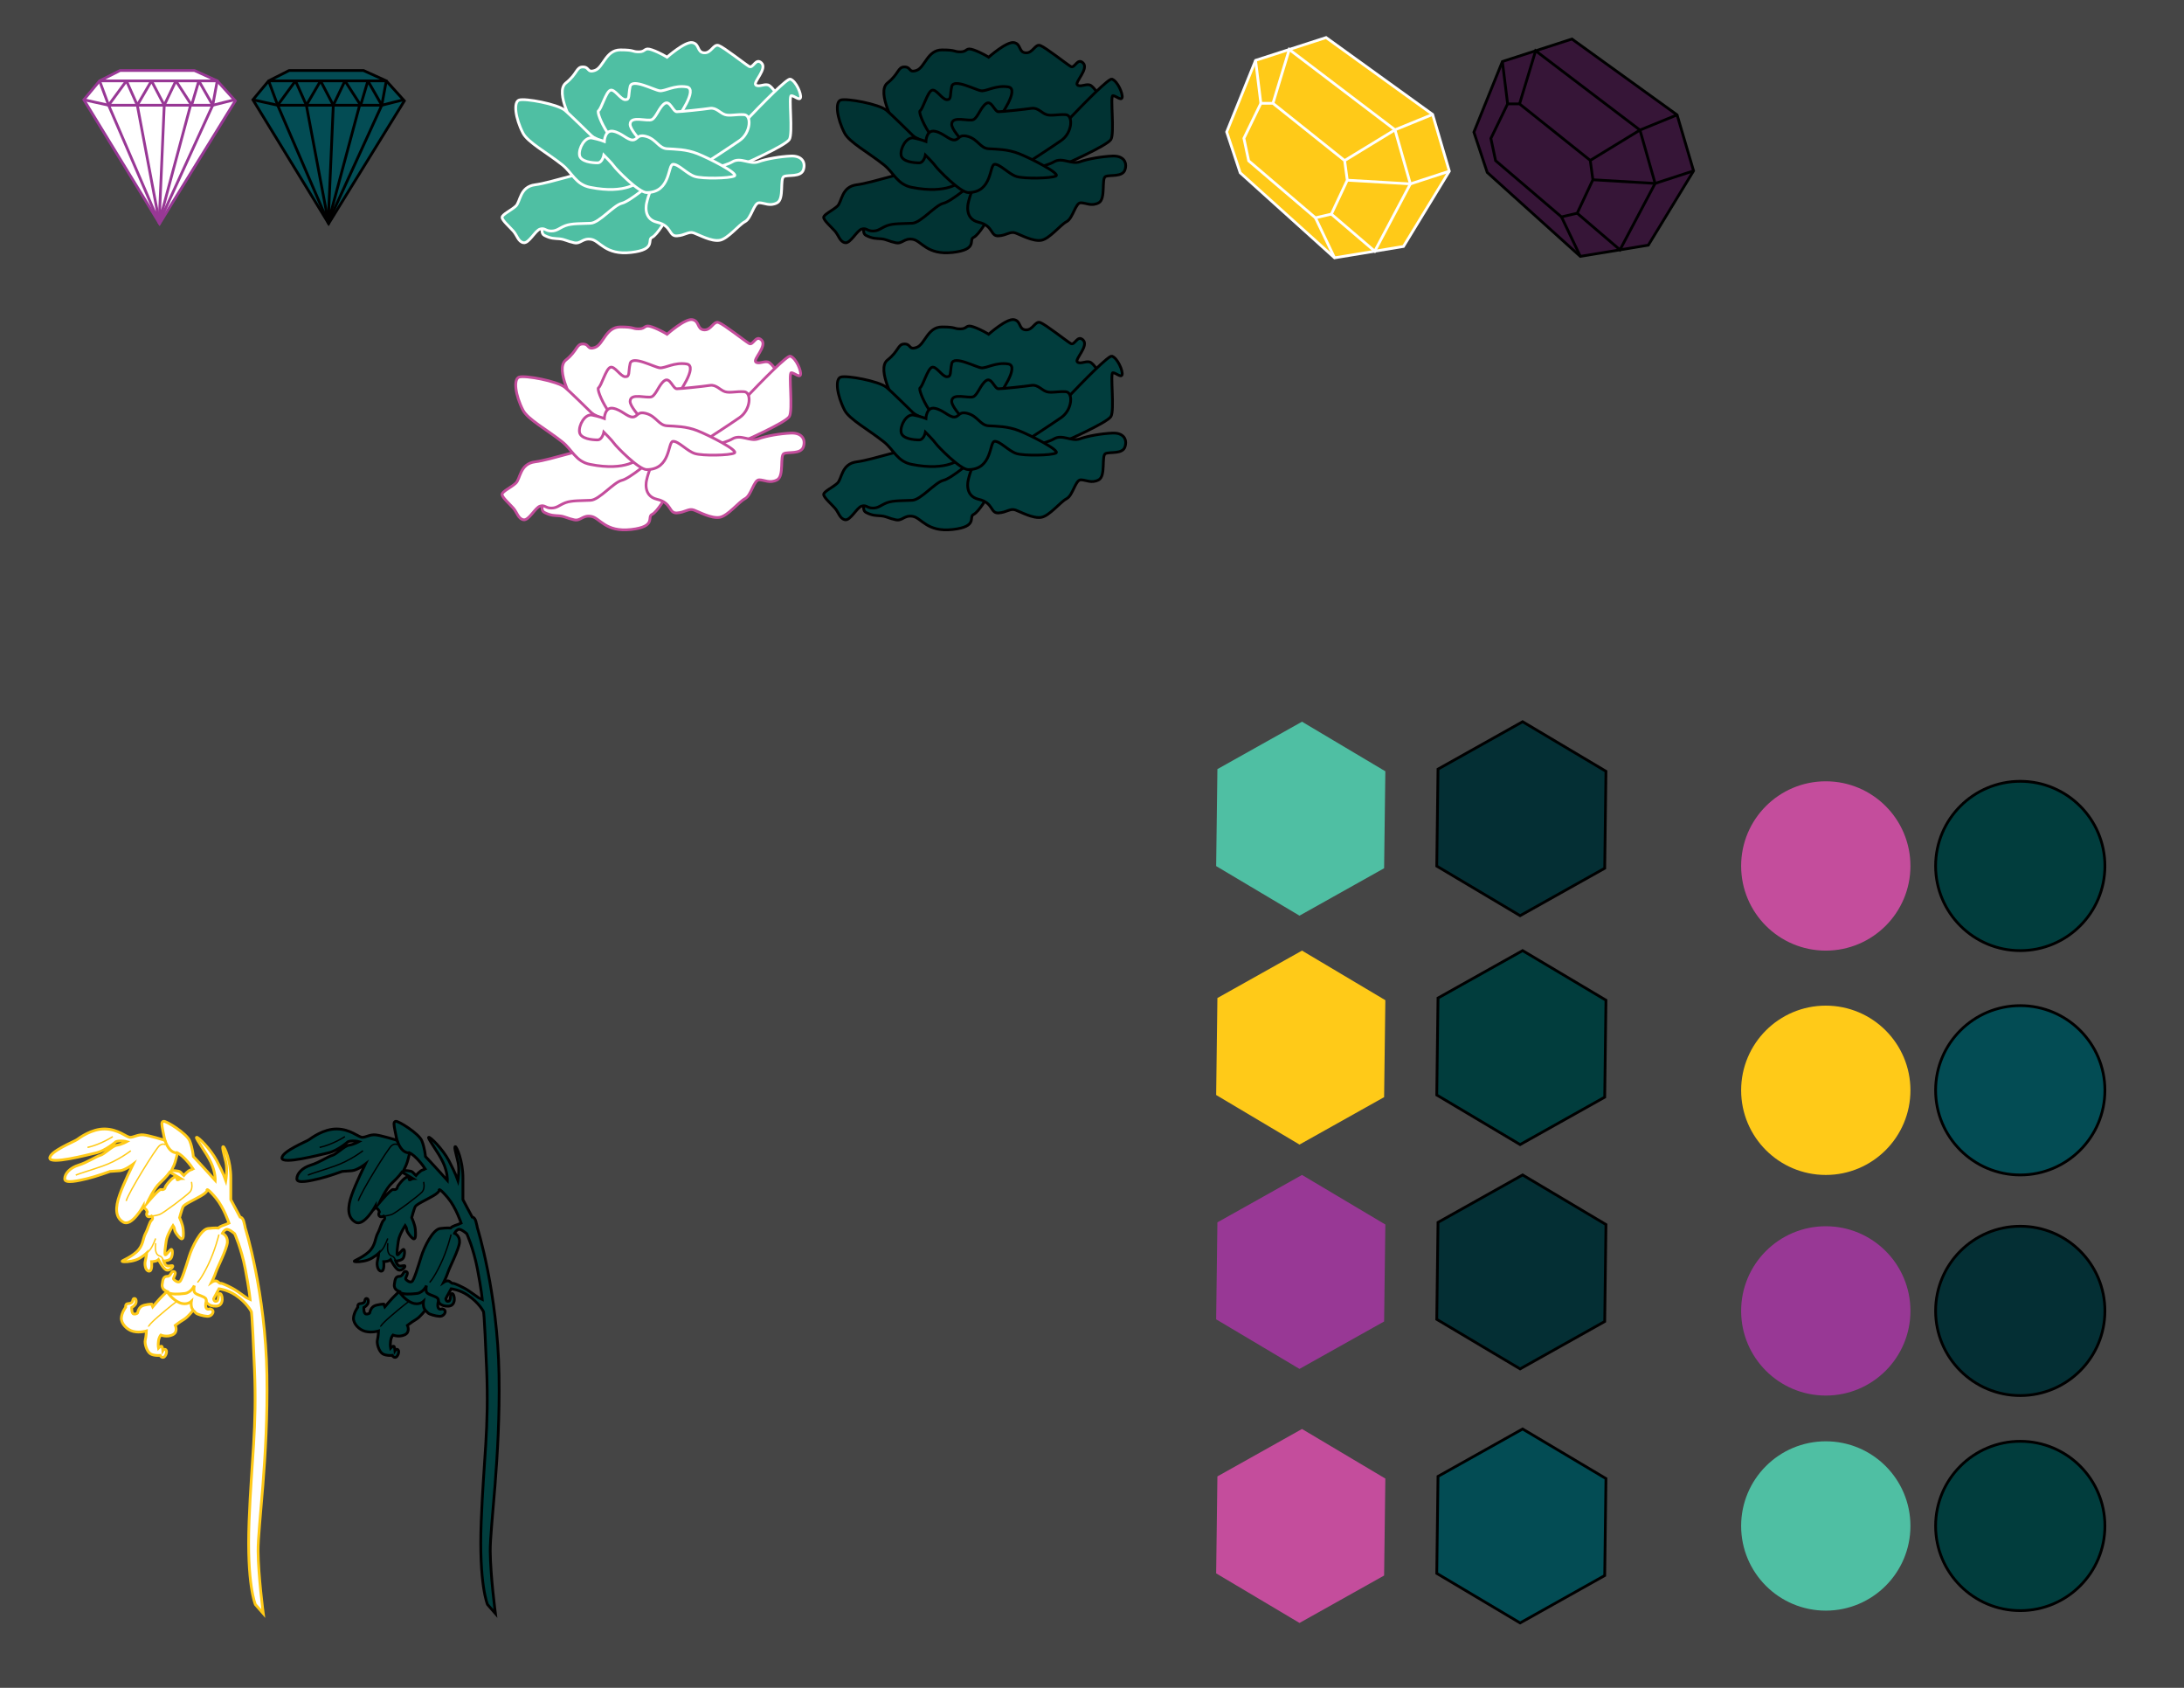 <?xml version="1.0" encoding="utf-8"?>
<!-- Generator: Adobe Illustrator 16.0.0, SVG Export Plug-In . SVG Version: 6.00 Build 0)  -->
<!DOCTYPE svg PUBLIC "-//W3C//DTD SVG 1.1//EN" "http://www.w3.org/Graphics/SVG/1.1/DTD/svg11.dtd">
<svg version="1.1" xmlns="http://www.w3.org/2000/svg" xmlns:xlink="http://www.w3.org/1999/xlink" x="0px" y="0px" width="792px"
	 height="612px" viewBox="0 0 792 612" enable-background="new 0 0 792 612" xml:space="preserve">
<symbol  id="Bluebell" viewBox="-39.884 -90.281 79.768 180.561">
	<path fill="#FFFFFF" stroke="#FFCA18" stroke-miterlimit="10" d="M39.34-2.21c-0.49,29.951-7.855,53.355-7.855,53.355
		s-0.164,1.063-0.573,2.455c-0.409,1.391-1.309,1.473-1.309,1.473s-0.818,1.555-1.801,3.355c-0.981,1.8-1.555,2.946-1.555,2.946
		s0,1.8,0,7.938c0,6.137-2.291,11.375-2.782,11.293s0.327-2.782,0.981-5.564c0.655-2.783,0-6.71,0-6.71s-0.981,2.782-3.273,7.119
		c-2.291,4.337-6.955,8.92-7.364,8.511s3.519-5.401,5.237-9.083c1.718-3.682,1.555-6.546,1.555-6.546s-1.719,1.882-2.946,3.273
		c-1.228,1.392-4.991,5.401-4.991,5.401s-0.246,3.028-1.31,5.686c-1.064,2.658-8.593,7.326-9.493,7.081
		c-0.899-0.246-0.654-1.228-0.245-3.437s0.736-3.437,0.736-3.437s-5.892,1.8-7.855,1.964c-1.965,0.164-3.438-0.9-4.747-0.9
		s-4.255,2.946-9.165,3.028c-4.91,0.082-9.247-3.273-10.229-3.928c-0.981-0.655-9.819-4.255-9.738-6.628
		c0.082-2.374,13.257,1.063,16.776,1.882c3.519,0.818,7.119,4.01,7.119,4.01s0.409,0.328,1.801,0.328
		c1.391,0,2.209-0.246,2.209-0.246s-1.882-1.064-3.601-1.309c-1.719-0.246-4.501-3.273-6.056-3.683s-4.582-2.537-7.774-3.519
		c-3.191-0.982-5.073-3.109-5.073-4.992s5.073-0.655,8.184,0.082c3.109,0.737,8.265,2.619,8.265,2.619s1.555,0.082,3.52,0.246
		c1.964,0.164,4.828,2.374,4.828,2.374s-3.355-6.792-4.91-11.211s-1.637-8.102,1.391-9.82c3.028-1.719,7.202,5.81,7.202,5.81
		s0-0.491,0.572-0.818c0.573-0.327,0.9-1.228,0.9-1.228s-0.573-0.982,0-1.555c0.572-0.573,1.555,0,1.555,0s0.818-0.737,0-1.473
		s-1.228-3.028-2.21-4.828c-0.981-1.8-0.736-4.501-3.354-6.792c-2.619-2.292-5.564-3.11-5.074-3.355
		c0.491-0.246,2.946-0.164,4.992,0.573c2.046,0.737,3.846,2.455,3.846,2.455s-0.163-1.555-0.49-2.864
		c-0.328-1.309,0.081-3.682,1.391-3.682s0.9,3.437,0.9,3.437s0.573,0,1.31,0.164c0.736,0.164,1.18,0.573,1.18,0.573
		s1.766-3.437,2.912-3.764c1.146-0.328,2.291,0.9,2.291,1.391c0,0.491-1.063-0.082-1.964,0.082s-1.392,1.8-1.392,1.8
		s1.228-0.082,2.373,0.655c0.871,0.56,1.064,3.191,0.573,3.519c-0.491,0.327-1.882-2.046-2.291-1.964
		c-0.409,0.082,0,2.946,0.327,5.156s2.455,5.483,2.455,5.483s0.572-0.818,0.572-1.555c0-0.736,1.964-3.355,2.619-3.273
		c0.654,0.082,0.654,1.555,0.491,3.437c-0.164,1.882-1.31,4.255-1.31,4.255s0.818,3.028,1.228,3.928
		c0.409,0.9,3.765,2.373,6.465,3.928c2.7,1.555,2.291,2.291,2.291,2.291s0.327,0.409,3.191-3.028s4.747-9.083,4.747-9.083
		l-1.146-0.491c0,0,0,0-1.146-0.409s-1.555-0.9-1.555-0.9s-1.146,0.164-3.765-0.164c-2.618-0.327-5.728-6.547-6.874-10.229
		c-1.146-3.683-2.618-8.511-3.354-9.002c-0.737-0.491-1.801,0.328-2.21,0.818c-0.409,0.491,1.31,2.292,0.164,2.782
		c-1.146,0.491-1.064-1.718-2.455-1.718c-1.392,0-1.637-0.982-1.883-2.946c-0.245-1.964,1.719-2.537,1.719-2.537
		s-0.572-0.655-1.555-1.555c-0.982-0.9-3.601-4.01-3.601-4.01l-0.409,0.982c0,0-2.537-0.082-3.683-0.818
		c-1.146-0.737-1.391-2.374-1.391-2.374s-0.328-0.491-1.31-0.409c-0.982,0.082-0.818,2.374-0.818,2.374s0.818,0.409,1.31,1.146
		c0.49,0.736,0.409,2.128-0.328,2.128c-0.736,0-0.49-1.064-0.899-1.392c-0.409-0.327-0.655-0.409-1.556-0.491
		c-0.899-0.082-0.736-1.31-0.736-1.31s-1.473-1.964-1.555-3.928c-0.082-1.964,1.964-4.255,4.337-4.828
		c2.373-0.573,4.747,0.164,4.747,0.164s-0.082-1.964-0.409-3.273C-5.096,9.165-4.195,6.3-2.886,5.482s3.519-0.573,3.519-0.573
		s0.246-0.737,1.064-0.737s1.637,2.046,1.063,2.701S1.615,6.627,1.615,6.627S1.533,7.609,1.288,8.101
		C1.042,8.591,0.013,7.528,0.013,7.528s-0.198,0.982,0,2.537s0.866,2.209,0.866,2.209s2.127-0.9,4.255,0.082
		s0.982,3.437,0.982,3.437s1.473,1.146,3.109,2.127s3.355,3.355,3.355,3.355s0.572-0.491,0.981-0.982
		c0.409-0.491,2.701-1.146,4.174-1.228c1.473-0.082,2.291,1.31,2.046,1.964s-1.063,0.736-1.063,0.736s-1.146-0.491-1.474,0.491
		s0.082,2.209,0.082,2.209s0.654-1.882,3.683-1.719c3.027,0.164,2.209,4.583,1.31,4.583c-0.9,0-0.246-2.455-1.228-2.783
		c-0.982-0.327-1.064,0.9-1.064,0.9s0.655,1.309,1.228,2.292c0.573,0.982,0.736,1.309,0.736,1.309s2.984-0.298,5.975-2.292
		c4.173-2.782,5.728-5.974,5.728-5.974s0.246,0.982,1.146-20.786c0.899-21.768-1.065-32.484-1.965-55.316
		c-0.9-22.832,2.292-30.119,2.292-30.119l2.864-3.273c0,0-1.801,13.666-1.883,22.586C36.067-57.203,39.831-32.162,39.34-2.21z
		 M7.098,68.575c-0.736-0.245,0.082,0.9-0.981,0.982c-1.064,0.082-3.683-3.273-3.683-3.765c0-0.491-0.736-0.982-1.473-0.736
		c-0.737,0.246-4.992-4.828-4.992-4.828s2.373,5.237,4.582,7.201c2.21,1.964,3.602,3.928,3.602,3.928l3.846-2.292
		C7.998,69.066,7.834,68.821,7.098,68.575z M11.763,72.176c-1.064-0.246-2.537-2.046-2.537-2.046s-0.736,0.655-1.228,1.228
		s-3.273,0.573-3.273,0.573s0.409,0.9,0.9,1.882c0.491,0.982,1.31,4.5,1.31,4.5s1.146-0.491,2.782-2.209
		c1.637-1.718,2.7-3.355,2.7-3.355S12.826,72.421,11.763,72.176z M28.702,28.068c-2.292,1.637-5.542,2.903-5.811,2.946
		s-0.409-0.245-1.31,0.573c-0.899,0.818-2.291-0.164-2.291-0.164s1.064,2.128,1.555,3.683c0.491,1.555,4.01,8.347,4.174,10.802
		s-1.801,3.273-1.801,3.273s0.491,1.064,1.392,1.392c0.9,0.327,3.027-1.555,3.027-1.555s2.374-5.074,3.847-12.684
		s1.801-11.457,1.801-11.457S30.993,26.431,28.702,28.068z"/>
	<path fill="none" stroke="#FFCA18" stroke-miterlimit="10" d="M12.581,21.276c0,0-0.546,0.654-0.655,1.636
		c-0.108,0.982,0,1.555,0,1.555s-1.639-1.56-4.257-0.469c-2.619,1.091-4.386,3.792-4.386,3.792c1.256-0.839,3.842-0.732,6.242-0.445
		c2.401,0.286,3.492,2.878,3.492,2.878s-0.328-1.419,0-2.292c0.327-0.873,2.073-1.2,3.382-1.855c1.31-0.655,0.928-1.609,0.928-1.609
		"/>
	<path fill="none" stroke="#FFCA18" stroke-width="0.5" stroke-miterlimit="10" d="M21.948,48.731c0,0-1.349-5.694-3.896-10.939
		c-2.547-5.245-3.896-6.444-3.896-6.444"/>
	<path fill="none" stroke="#FFCA18" stroke-width="0.5" stroke-miterlimit="10" d="M-3.578,15.311c0,0-0.213,0.453,3.591,3.75
		s6.664,5.454,6.664,5.454"/>
	<path fill="none" stroke="#FFCA18" stroke-width="0.5" stroke-miterlimit="10" d="M-1.004,47.298c0,0-1.036-2.728-1.8-3.764
		c-0.764-1.037-1.474-1.555-1.474-1.555"/>
	<path fill="none" stroke="#FFCA18" stroke-width="0.5" stroke-miterlimit="10" d="M1.86,39.115c0,0-0.354,1.527-1.336,1.8
		c-0.982,0.273-1.364,1.091-1.528,1.964c-0.163,0.873,0,2.728,0,2.728"/>
	<path fill="none" stroke="#FFCA18" stroke-width="0.5" stroke-miterlimit="10" d="M2.488,81.232c0,0-0.755,0.764-2.096-0.272
		c-1.342-1.037-11.271-17.076-12.089-20.076"/>
	<path fill="none" stroke="#FFCA18" stroke-width="0.5" stroke-miterlimit="10" d="M11.98,67.812c0,0,0.655-2.346-0.545-3.655
		c-1.201-1.309-9.702-7.747-11.043-8.183C-0.949,55.537-2.477,55.4-2.477,55.4"/>
	<path fill="none" stroke="#FFCA18" stroke-width="0.5" stroke-miterlimit="10" d="M-10.005,79.104c0,0-4.583-3.601-10.257-5.565
		c-5.674-1.964-7.855-2.509-9.711-3.273"/>
	<path fill="none" stroke="#FFCA18" stroke-width="0.5" stroke-miterlimit="10" d="M-16.552,84.232c0,0-4.256-2.837-9.165-3.928"/>
	<path fill="none" stroke="#FFCA18" stroke-miterlimit="10" d="M2.352,82.896c0,0,0.831-2.635,2.291-3.792
		c1.257-0.996,2.292-0.718,2.292-0.718"/>
</symbol>
<symbol  id="Bluebell_2" viewBox="-39.884 -90.281 79.768 180.561">
	<path fill="#013D3D" stroke="#000000" stroke-miterlimit="10" d="M39.34-2.21c-0.49,29.951-7.855,53.355-7.855,53.355
		s-0.164,1.063-0.573,2.455c-0.409,1.391-1.309,1.473-1.309,1.473s-0.818,1.555-1.801,3.355c-0.981,1.8-1.555,2.946-1.555,2.946
		s0,1.8,0,7.938c0,6.137-2.291,11.375-2.782,11.293s0.327-2.782,0.981-5.564c0.655-2.783,0-6.71,0-6.71s-0.981,2.782-3.273,7.119
		c-2.291,4.337-6.955,8.92-7.364,8.511s3.519-5.401,5.237-9.083c1.718-3.682,1.555-6.546,1.555-6.546s-1.719,1.882-2.946,3.273
		c-1.228,1.392-4.991,5.401-4.991,5.401s-0.246,3.028-1.31,5.686c-1.064,2.658-8.593,7.326-9.493,7.081
		c-0.899-0.246-0.654-1.228-0.245-3.437s0.736-3.437,0.736-3.437s-5.892,1.8-7.855,1.964c-1.965,0.164-3.438-0.9-4.747-0.9
		s-4.255,2.946-9.165,3.028c-4.91,0.082-9.247-3.273-10.229-3.928c-0.981-0.655-9.819-4.255-9.738-6.628
		c0.082-2.374,13.257,1.063,16.776,1.882c3.519,0.818,7.119,4.01,7.119,4.01s0.409,0.328,1.801,0.328
		c1.391,0,2.209-0.246,2.209-0.246s-1.882-1.064-3.601-1.309c-1.719-0.246-4.501-3.273-6.056-3.683s-4.582-2.537-7.774-3.519
		c-3.191-0.982-5.073-3.109-5.073-4.992s5.073-0.655,8.184,0.082c3.109,0.737,8.265,2.619,8.265,2.619s1.555,0.082,3.52,0.246
		c1.964,0.164,4.828,2.374,4.828,2.374s-3.355-6.792-4.91-11.211s-1.637-8.102,1.391-9.82c3.028-1.719,7.202,5.81,7.202,5.81
		s0-0.491,0.572-0.818c0.573-0.327,0.9-1.228,0.9-1.228s-0.573-0.982,0-1.555c0.572-0.573,1.555,0,1.555,0s0.818-0.737,0-1.473
		s-1.228-3.028-2.21-4.828c-0.981-1.8-0.736-4.501-3.354-6.792c-2.619-2.292-5.564-3.11-5.074-3.355
		c0.491-0.246,2.946-0.164,4.992,0.573c2.046,0.737,3.846,2.455,3.846,2.455s-0.163-1.555-0.49-2.864
		c-0.328-1.309,0.081-3.682,1.391-3.682s0.9,3.437,0.9,3.437s0.573,0,1.31,0.164c0.736,0.164,1.18,0.573,1.18,0.573
		s1.766-3.437,2.912-3.764c1.146-0.328,2.291,0.9,2.291,1.391c0,0.491-1.063-0.082-1.964,0.082s-1.392,1.8-1.392,1.8
		s1.228-0.082,2.373,0.655c0.871,0.56,1.064,3.191,0.573,3.519c-0.491,0.327-1.882-2.046-2.291-1.964
		c-0.409,0.082,0,2.946,0.327,5.156s2.455,5.483,2.455,5.483s0.572-0.818,0.572-1.555c0-0.736,1.964-3.355,2.619-3.273
		c0.654,0.082,0.654,1.555,0.491,3.437c-0.164,1.882-1.31,4.255-1.31,4.255s0.818,3.028,1.228,3.928
		c0.409,0.9,3.765,2.373,6.465,3.928c2.7,1.555,2.291,2.291,2.291,2.291s0.327,0.409,3.191-3.028s4.747-9.083,4.747-9.083
		l-1.146-0.491c0,0,0,0-1.146-0.409s-1.555-0.9-1.555-0.9s-1.146,0.164-3.765-0.164c-2.618-0.327-5.728-6.547-6.874-10.229
		c-1.146-3.683-2.618-8.511-3.354-9.002c-0.737-0.491-1.801,0.328-2.21,0.818c-0.409,0.491,1.31,2.292,0.164,2.782
		c-1.146,0.491-1.064-1.718-2.455-1.718c-1.392,0-1.637-0.982-1.883-2.946c-0.245-1.964,1.719-2.537,1.719-2.537
		s-0.572-0.655-1.555-1.555c-0.982-0.9-3.601-4.01-3.601-4.01l-0.409,0.982c0,0-2.537-0.082-3.683-0.818
		c-1.146-0.737-1.391-2.374-1.391-2.374s-0.328-0.491-1.31-0.409c-0.982,0.082-0.818,2.374-0.818,2.374s0.818,0.409,1.31,1.146
		c0.49,0.736,0.409,2.128-0.328,2.128c-0.736,0-0.49-1.064-0.899-1.392c-0.409-0.327-0.655-0.409-1.556-0.491
		c-0.899-0.082-0.736-1.31-0.736-1.31s-1.473-1.964-1.555-3.928c-0.082-1.964,1.964-4.255,4.337-4.828
		c2.373-0.573,4.747,0.164,4.747,0.164s-0.082-1.964-0.409-3.273C-5.096,9.165-4.195,6.3-2.886,5.482s3.519-0.573,3.519-0.573
		s0.246-0.737,1.064-0.737s1.637,2.046,1.063,2.701S1.615,6.627,1.615,6.627S1.533,7.609,1.288,8.101
		C1.042,8.591,0.013,7.528,0.013,7.528s-0.198,0.982,0,2.537s0.866,2.209,0.866,2.209s2.127-0.9,4.255,0.082
		s0.982,3.437,0.982,3.437s1.473,1.146,3.109,2.127s3.355,3.355,3.355,3.355s0.572-0.491,0.981-0.982
		c0.409-0.491,2.701-1.146,4.174-1.228c1.473-0.082,2.291,1.31,2.046,1.964s-1.063,0.736-1.063,0.736s-1.146-0.491-1.474,0.491
		s0.082,2.209,0.082,2.209s0.654-1.882,3.683-1.719c3.027,0.164,2.209,4.583,1.31,4.583c-0.9,0-0.246-2.455-1.228-2.783
		c-0.982-0.327-1.064,0.9-1.064,0.9s0.655,1.309,1.228,2.292c0.573,0.982,0.736,1.309,0.736,1.309s2.984-0.298,5.975-2.292
		c4.173-2.782,5.728-5.974,5.728-5.974s0.246,0.982,1.146-20.786c0.899-21.768-1.065-32.484-1.965-55.316
		c-0.9-22.832,2.292-30.119,2.292-30.119l2.864-3.273c0,0-1.801,13.666-1.883,22.586C36.067-57.203,39.831-32.162,39.34-2.21z
		 M7.098,68.575c-0.736-0.245,0.082,0.9-0.981,0.982c-1.064,0.082-3.683-3.273-3.683-3.765c0-0.491-0.736-0.982-1.473-0.736
		c-0.737,0.246-4.992-4.828-4.992-4.828s2.373,5.237,4.582,7.201c2.21,1.964,3.602,3.928,3.602,3.928l3.846-2.292
		C7.998,69.066,7.834,68.821,7.098,68.575z M11.763,72.176c-1.064-0.246-2.537-2.046-2.537-2.046s-0.736,0.655-1.228,1.228
		s-3.273,0.573-3.273,0.573s0.409,0.9,0.9,1.882c0.491,0.982,1.31,4.5,1.31,4.5s1.146-0.491,2.782-2.209
		c1.637-1.718,2.7-3.355,2.7-3.355S12.826,72.421,11.763,72.176z M28.702,28.068c-2.292,1.637-5.542,2.903-5.811,2.946
		s-0.409-0.245-1.31,0.573c-0.899,0.818-2.291-0.164-2.291-0.164s1.064,2.128,1.555,3.683c0.491,1.555,4.01,8.347,4.174,10.802
		s-1.801,3.273-1.801,3.273s0.491,1.064,1.392,1.392c0.9,0.327,3.027-1.555,3.027-1.555s2.374-5.074,3.847-12.684
		s1.801-11.457,1.801-11.457S30.993,26.431,28.702,28.068z"/>
	<path fill="none" stroke="#000000" stroke-miterlimit="10" d="M12.581,21.276c0,0-0.546,0.654-0.655,1.636
		c-0.108,0.982,0,1.555,0,1.555s-1.639-1.56-4.257-0.469c-2.619,1.091-4.386,3.792-4.386,3.792c1.256-0.839,3.842-0.732,6.242-0.445
		c2.401,0.286,3.492,2.878,3.492,2.878s-0.328-1.419,0-2.292c0.327-0.873,2.073-1.2,3.382-1.855c1.31-0.655,0.928-1.609,0.928-1.609
		"/>
	<path fill="none" stroke="#000000" stroke-width="0.5" stroke-miterlimit="10" d="M21.948,48.731c0,0-1.349-5.694-3.896-10.939
		c-2.547-5.245-3.896-6.444-3.896-6.444"/>
	<path fill="none" stroke="#000000" stroke-width="0.5" stroke-miterlimit="10" d="M-3.578,15.311c0,0-0.213,0.453,3.591,3.75
		s6.664,5.454,6.664,5.454"/>
	<path fill="none" stroke="#000000" stroke-width="0.5" stroke-miterlimit="10" d="M-1.004,47.298c0,0-1.036-2.728-1.8-3.764
		c-0.764-1.037-1.474-1.555-1.474-1.555"/>
	<path fill="none" stroke="#000000" stroke-width="0.5" stroke-miterlimit="10" d="M1.86,39.115c0,0-0.354,1.527-1.336,1.8
		c-0.982,0.273-1.364,1.091-1.528,1.964c-0.163,0.873,0,2.728,0,2.728"/>
	<path fill="none" stroke="#000000" stroke-width="0.5" stroke-miterlimit="10" d="M2.488,81.232c0,0-0.755,0.764-2.096-0.272
		c-1.342-1.037-11.271-17.076-12.089-20.076"/>
	<path fill="none" stroke="#000000" stroke-width="0.5" stroke-miterlimit="10" d="M11.98,67.812c0,0,0.655-2.346-0.545-3.655
		c-1.201-1.309-9.702-7.747-11.043-8.183C-0.949,55.537-2.477,55.4-2.477,55.4"/>
	<path fill="none" stroke="#000000" stroke-width="0.5" stroke-miterlimit="10" d="M-10.005,79.104c0,0-4.583-3.601-10.257-5.565
		c-5.674-1.964-7.855-2.509-9.711-3.273"/>
	<path fill="none" stroke="#000000" stroke-width="0.5" stroke-miterlimit="10" d="M-16.552,84.232c0,0-4.256-2.837-9.165-3.928"/>
	<path fill="none" stroke="#000000" stroke-miterlimit="10" d="M2.352,82.896c0,0,0.831-2.635,2.291-3.792
		c1.257-0.996,2.292-0.718,2.292-0.718"/>
</symbol>
<symbol  id="Rose" viewBox="-211.425 136.92 110.522 77.267">
	<path fill="#4FBFA3" stroke="#FFFFFF" stroke-miterlimit="10" d="M-184.619,182.934c0,0-7.415,12.711-3.178,16.066
		c4.237,3.354,3.707,5.826,6.179,5.826c2.472,0,1.412-2.295,4.414-1.236c3.001,1.06,3.884,7.415,9.181,7.415
		c5.297,0,4.061-0.706,6.709-0.706c2.648,0,1.765,1.766,4.767,0.706c3.001-1.059,5.447-2.648,5.447-2.648s6.559,5.826,9.207,5.296
		c2.647-0.53,1.589-3.531,4.236-3.708c2.648-0.177,3.354,3.354,5.297,2.648c1.942-0.707,9.504-6.709,11.02-7.592
		c1.516-0.883,2.398,3.354,4.517,1.236c2.119-2.119-3.178-7.028-2.118-7.928c1.059-0.9,2.825,0.371,4.414,0
		c1.589-0.37,3.884-4.607,3.884-4.607l-16.596-21.176l-31.476-3.188L-184.619,182.934z"/>
	<path fill="#4FBFA3" stroke="#FFFFFF" stroke-miterlimit="10" d="M-123.886,169.339c0,0,15.712,6.886,17.125,9.181
		c1.412,2.295-0.353,15.889,0.706,15.889c1.06,0,3.002-1.942,3.354-0.706c0.354,1.236-1.589,6.002-3.707,6.708
		c-2.119,0.707-32.662-32.828-32.662-32.828L-123.886,169.339z"/>
	<path fill="#4FBFA3" stroke="#FFFFFF" stroke-miterlimit="10" d="M-147.367,186.288c0,0,7.769,10.593,3.354,11.299
		c-4.413,0.706-7.768-1.589-9.71-1.413s-10.064,4.685-10.77,1.548s0-4.803-1.765-4.765c-1.766,0.039-3.884,4.099-5.473,3.393
		c-1.589-0.706-3.178-6.709-4.237-7.415c-1.06-0.706,5.296-15.183,13.064-15.536C-155.135,173.047-147.367,186.288-147.367,186.288z
		"/>
	<path fill="#4FBFA3" stroke="#FFFFFF" stroke-miterlimit="10" d="M-136.469,170.421c0,0,7.639,4.921,11.7,7.746
		c4.061,2.825,4.413,9.18,1.589,9.357c-2.825,0.177-5.107-0.53-6.88,0c-1.771,0.53-3.184,2.648-5.479,2.295
		c-2.295-0.354-10.594-1.236-12.006-1.236s-2.472,4.237-4.413,3.001c-1.942-1.236-3.002-4.943-4.591-5.826s-7.945,1.609-7.945-1.755
		c0-3.364,11.564-13.582,11.564-13.582H-136.469z"/>
	<path fill="#4FBFA3" stroke="#FFFFFF" stroke-miterlimit="10" d="M-194.506,150.978c0,0-3.53-6.003-1.059-7.239
		c2.471-1.235,3.531-1.059,5.473-1.235c1.942-0.177,2.825-0.92,5.297-1.431c2.472-0.511,3.001,1.784,6.179,1.254
		s5.12-5.827,14.477-4.767c9.357,1.059,5.649,4.591,7.591,5.473c1.942,0.883,5.447,7.062,5.447,7.062l-7.918,15.007
		L-194.506,150.978z"/>
	<path fill="#4FBFA3" stroke="#FFFFFF" stroke-miterlimit="10" d="M-158.49,155.568c0,0-1.613-5.827,3.784-7.062
		c5.396-1.236,4.161-5.12,7.162-4.943c3.002,0.176,4.237,1.766,6.18,1.06c1.942-0.707,6.356-3.178,9.357-2.648
		s6.885,5.576,9.181,6.76c2.295,1.185,3.178,6.834,5.119,6.834c1.942,0,3.885-1.413,6.532,0c2.648,1.412,0.884,8.827,2.473,9.534
		c1.589,0.706,6.179-0.333,7.062,2.481s-0.707,5.11-4.591,4.934s-8.827-1.013-11.828-2.096c-3.002-1.082-6.323,1.795-9.357,0
		c-3.035-1.795-10.063-2.838-10.063-2.838l-14.83,4.228C-152.311,171.811-157.43,160.512-158.49,155.568z"/>
	<path fill="#4FBFA3" stroke="#FFFFFF" stroke-miterlimit="10" d="M-156.548,162.983c0,0-7.944-6.886-10.946-7.592
		s-8.122-7.062-11.299-7.238c-3.178-0.177-6.886,0-9.181-0.883s-3.001-1.942-5.12-1.942s-2.294,1.236-4.06,0.707
		c-1.766-0.53-4.062-5.297-6.003-4.943c-1.941,0.353-2.295,2.648-3.707,4.237c-1.412,1.589-4.061,3.884-4.061,4.944
		c0,1.059,3.186,2.472,4.947,4.061s1.408,7.062,7.058,7.768c5.65,0.706,18.59,5.216,24.011,5.473
		C-169.487,167.831-156.548,162.983-156.548,162.983z"/>
	<path fill="#4FBFA3" stroke="#FFFFFF" stroke-miterlimit="10" d="M-161.314,163.336c0,0-4.457-4.809-17.698-2.16
		c-5.25,1.05-6.438,5.254-10.092,8.163c-5.563,4.428-12.524,8.172-14.229,11.476c-2.825,5.473-3.531,11.299-1.413,12.005
		c2.119,0.706,13.771-1.413,16.596-3.708C-185.325,186.817-163.257,164.749-161.314,163.336z"/>
	<path fill="#4FBFA3" stroke="#FFFFFF" stroke-miterlimit="10" d="M-158.49,159.276c-2.912,0-11.123,8.474-11.829,9.534
		c-0.706,1.059-3.708,4.061-3.708,4.061s-0.529-2.825-2.295-2.825c-1.765,0-6.179,0.353-6.532,2.825
		c-0.353,2.472,1.942,6.709,4.59,6.179c2.648-0.53,4.414-1.236,4.414-1.236s0.141,4.237,3.16,3.708
		c3.019-0.529,5.138-3.178,7.08-3.178c1.942,0,1.589,2.295,5.12,1.236c3.531-1.06,4.363-4.237,7.389-4.414
		c3.027-0.177,6.911-0.177,10.972-1.766s15.185-7.239,13.418-8.122c-1.766-0.883-11.475-1.059-14.3-0.176s-6.003,4.59-7.945,4.414
		S-149.662,159.276-158.49,159.276z"/>
</symbol>
<symbol  id="Rose_2" viewBox="-211.425 136.92 110.522 77.267">
	<path fill="#013333" stroke="#000000" stroke-miterlimit="10" d="M-184.619,182.934c0,0-7.415,12.711-3.178,16.066
		c4.237,3.354,3.707,5.826,6.179,5.826c2.472,0,1.412-2.295,4.414-1.236c3.001,1.06,3.884,7.415,9.181,7.415
		c5.297,0,4.061-0.706,6.709-0.706c2.648,0,1.765,1.766,4.767,0.706c3.001-1.059,5.447-2.648,5.447-2.648s6.559,5.826,9.207,5.296
		c2.647-0.53,1.589-3.531,4.236-3.708c2.648-0.177,3.354,3.354,5.297,2.648c1.942-0.707,9.504-6.709,11.02-7.592
		c1.516-0.883,2.398,3.354,4.517,1.236c2.119-2.119-3.178-7.028-2.118-7.928c1.059-0.9,2.825,0.371,4.414,0
		c1.589-0.37,3.884-4.607,3.884-4.607l-16.596-21.176l-31.476-3.188L-184.619,182.934z"/>
	<path fill="#013333" stroke="#000000" stroke-miterlimit="10" d="M-123.886,169.339c0,0,15.712,6.886,17.125,9.181
		c1.412,2.295-0.353,15.889,0.706,15.889c1.06,0,3.002-1.942,3.354-0.706c0.354,1.236-1.589,6.002-3.707,6.708
		c-2.119,0.707-32.662-32.828-32.662-32.828L-123.886,169.339z"/>
	<path fill="#013333" stroke="#000000" stroke-miterlimit="10" d="M-147.367,186.288c0,0,7.769,10.593,3.354,11.299
		c-4.413,0.706-7.768-1.589-9.71-1.413s-10.064,4.685-10.77,1.548s0-4.803-1.765-4.765c-1.766,0.039-3.884,4.099-5.473,3.393
		c-1.589-0.706-3.178-6.709-4.237-7.415c-1.06-0.706,5.296-15.183,13.064-15.536C-155.135,173.047-147.367,186.288-147.367,186.288z
		"/>
	<path fill="#013333" stroke="#000000" stroke-miterlimit="10" d="M-136.469,170.421c0,0,7.639,4.921,11.7,7.746
		c4.061,2.825,4.413,9.18,1.589,9.357c-2.825,0.177-5.107-0.53-6.88,0c-1.771,0.53-3.184,2.648-5.479,2.295
		c-2.295-0.354-10.594-1.236-12.006-1.236s-2.472,4.237-4.413,3.001c-1.942-1.236-3.002-4.943-4.591-5.826s-7.945,1.609-7.945-1.755
		c0-3.364,11.564-13.582,11.564-13.582H-136.469z"/>
	<path fill="#013333" stroke="#000000" stroke-miterlimit="10" d="M-194.506,150.978c0,0-3.53-6.003-1.059-7.239
		c2.471-1.235,3.531-1.059,5.473-1.235c1.942-0.177,2.825-0.92,5.297-1.431c2.472-0.511,3.001,1.784,6.179,1.254
		s5.12-5.827,14.477-4.767c9.357,1.059,5.649,4.591,7.591,5.473c1.942,0.883,5.447,7.062,5.447,7.062l-7.918,15.007
		L-194.506,150.978z"/>
	<path fill="#013333" stroke="#000000" stroke-miterlimit="10" d="M-158.49,155.568c0,0-1.613-5.827,3.784-7.062
		c5.396-1.236,4.161-5.12,7.162-4.943c3.002,0.176,4.237,1.766,6.18,1.06c1.942-0.707,6.356-3.178,9.357-2.648
		s6.885,5.576,9.181,6.76c2.295,1.185,3.178,6.834,5.119,6.834c1.942,0,3.885-1.413,6.532,0c2.648,1.412,0.884,8.827,2.473,9.534
		c1.589,0.706,6.179-0.333,7.062,2.481s-0.707,5.11-4.591,4.934s-8.827-1.013-11.828-2.096c-3.002-1.082-6.323,1.795-9.357,0
		c-3.035-1.795-10.063-2.838-10.063-2.838l-14.83,4.228C-152.311,171.811-157.43,160.512-158.49,155.568z"/>
	<path fill="#013333" stroke="#000000" stroke-miterlimit="10" d="M-156.548,162.983c0,0-7.944-6.886-10.946-7.592
		s-8.122-7.062-11.299-7.238c-3.178-0.177-6.886,0-9.181-0.883s-3.001-1.942-5.12-1.942s-2.294,1.236-4.06,0.707
		c-1.766-0.53-4.062-5.297-6.003-4.943c-1.941,0.353-2.295,2.648-3.707,4.237c-1.412,1.589-4.061,3.884-4.061,4.944
		c0,1.059,3.186,2.472,4.947,4.061s1.408,7.062,7.058,7.768c5.65,0.706,18.59,5.216,24.011,5.473
		C-169.487,167.831-156.548,162.983-156.548,162.983z"/>
	<path fill="#013333" stroke="#000000" stroke-miterlimit="10" d="M-161.314,163.336c0,0-4.457-4.809-17.698-2.16
		c-5.25,1.05-6.438,5.254-10.092,8.163c-5.563,4.428-12.524,8.172-14.229,11.476c-2.825,5.473-3.531,11.299-1.413,12.005
		c2.119,0.706,13.771-1.413,16.596-3.708C-185.325,186.817-163.257,164.749-161.314,163.336z"/>
	<path fill="#013333" stroke="#000000" stroke-miterlimit="10" d="M-158.49,159.276c-2.912,0-11.123,8.474-11.829,9.534
		c-0.706,1.059-3.708,4.061-3.708,4.061s-0.529-2.825-2.295-2.825c-1.765,0-6.179,0.353-6.532,2.825
		c-0.353,2.472,1.942,6.709,4.59,6.179c2.648-0.53,4.414-1.236,4.414-1.236s0.141,4.237,3.16,3.708
		c3.019-0.529,5.138-3.178,7.08-3.178c1.942,0,1.589,2.295,5.12,1.236c3.531-1.06,4.363-4.237,7.389-4.414
		c3.027-0.177,6.911-0.177,10.972-1.766s15.185-7.239,13.418-8.122c-1.766-0.883-11.475-1.059-14.3-0.176s-6.003,4.59-7.945,4.414
		S-149.662,159.276-158.49,159.276z"/>
</symbol>
<symbol  id="Rose_3" viewBox="-211.425 136.92 110.522 77.267">
	<path fill="#FFFFFF" stroke="#C44D9C" stroke-miterlimit="10" d="M-184.619,182.934c0,0-7.415,12.711-3.178,16.066
		c4.237,3.354,3.707,5.826,6.179,5.826c2.472,0,1.412-2.295,4.414-1.236c3.001,1.06,3.884,7.415,9.181,7.415
		c5.297,0,4.061-0.706,6.709-0.706c2.648,0,1.765,1.766,4.767,0.706c3.001-1.059,5.447-2.648,5.447-2.648s6.559,5.826,9.207,5.296
		c2.647-0.53,1.589-3.531,4.236-3.708c2.648-0.177,3.354,3.354,5.297,2.648c1.942-0.707,9.504-6.709,11.02-7.592
		c1.516-0.883,2.398,3.354,4.517,1.236c2.119-2.119-3.178-7.028-2.118-7.928c1.059-0.9,2.825,0.371,4.414,0
		c1.589-0.37,3.884-4.607,3.884-4.607l-16.596-21.176l-31.476-3.188L-184.619,182.934z"/>
	<path fill="#FFFFFF" stroke="#C44D9C" stroke-miterlimit="10" d="M-123.886,169.339c0,0,15.712,6.886,17.125,9.181
		c1.412,2.295-0.353,15.889,0.706,15.889c1.06,0,3.002-1.942,3.354-0.706c0.354,1.236-1.589,6.002-3.707,6.708
		c-2.119,0.707-32.662-32.828-32.662-32.828L-123.886,169.339z"/>
	<path fill="#FFFFFF" stroke="#C44D9C" stroke-miterlimit="10" d="M-147.367,186.288c0,0,7.769,10.593,3.354,11.299
		c-4.413,0.706-7.768-1.589-9.71-1.413s-10.064,4.685-10.77,1.548s0-4.803-1.765-4.765c-1.766,0.039-3.884,4.099-5.473,3.393
		c-1.589-0.706-3.178-6.709-4.237-7.415c-1.06-0.706,5.296-15.183,13.064-15.536C-155.135,173.047-147.367,186.288-147.367,186.288z
		"/>
	<path fill="#FFFFFF" stroke="#C44D9C" stroke-miterlimit="10" d="M-136.469,170.421c0,0,7.639,4.921,11.7,7.746
		c4.061,2.825,4.413,9.18,1.589,9.357c-2.825,0.177-5.107-0.53-6.88,0c-1.771,0.53-3.184,2.648-5.479,2.295
		c-2.295-0.354-10.594-1.236-12.006-1.236s-2.472,4.237-4.413,3.001c-1.942-1.236-3.002-4.943-4.591-5.826s-7.945,1.609-7.945-1.755
		c0-3.364,11.564-13.582,11.564-13.582H-136.469z"/>
	<path fill="#FFFFFF" stroke="#C44D9C" stroke-miterlimit="10" d="M-194.506,150.978c0,0-3.53-6.003-1.059-7.239
		c2.471-1.235,3.531-1.059,5.473-1.235c1.942-0.177,2.825-0.92,5.297-1.431c2.472-0.511,3.001,1.784,6.179,1.254
		s5.12-5.827,14.477-4.767c9.357,1.059,5.649,4.591,7.591,5.473c1.942,0.883,5.447,7.062,5.447,7.062l-7.918,15.007
		L-194.506,150.978z"/>
	<path fill="#FFFFFF" stroke="#C44D9C" stroke-miterlimit="10" d="M-158.49,155.568c0,0-1.613-5.827,3.784-7.062
		c5.396-1.236,4.161-5.12,7.162-4.943c3.002,0.176,4.237,1.766,6.18,1.06c1.942-0.707,6.356-3.178,9.357-2.648
		s6.885,5.576,9.181,6.76c2.295,1.185,3.178,6.834,5.119,6.834c1.942,0,3.885-1.413,6.532,0c2.648,1.412,0.884,8.827,2.473,9.534
		c1.589,0.706,6.179-0.333,7.062,2.481s-0.707,5.11-4.591,4.934s-8.827-1.013-11.828-2.096c-3.002-1.082-6.323,1.795-9.357,0
		c-3.035-1.795-10.063-2.838-10.063-2.838l-14.83,4.228C-152.311,171.811-157.43,160.512-158.49,155.568z"/>
	<path fill="#FFFFFF" stroke="#C44D9C" stroke-miterlimit="10" d="M-156.548,162.983c0,0-7.944-6.886-10.946-7.592
		s-8.122-7.062-11.299-7.238c-3.178-0.177-6.886,0-9.181-0.883s-3.001-1.942-5.12-1.942s-2.294,1.236-4.06,0.707
		c-1.766-0.53-4.062-5.297-6.003-4.943c-1.941,0.353-2.295,2.648-3.707,4.237c-1.412,1.589-4.061,3.884-4.061,4.944
		c0,1.059,3.186,2.472,4.947,4.061s1.408,7.062,7.058,7.768c5.65,0.706,18.59,5.216,24.011,5.473
		C-169.487,167.831-156.548,162.983-156.548,162.983z"/>
	<path fill="#FFFFFF" stroke="#C44D9C" stroke-miterlimit="10" d="M-161.314,163.336c0,0-4.457-4.809-17.698-2.16
		c-5.25,1.05-6.438,5.254-10.092,8.163c-5.563,4.428-12.524,8.172-14.229,11.476c-2.825,5.473-3.531,11.299-1.413,12.005
		c2.119,0.706,13.771-1.413,16.596-3.708C-185.325,186.817-163.257,164.749-161.314,163.336z"/>
	<path fill="#FFFFFF" stroke="#C44D9C" stroke-miterlimit="10" d="M-158.49,159.276c-2.912,0-11.123,8.474-11.829,9.534
		c-0.706,1.059-3.708,4.061-3.708,4.061s-0.529-2.825-2.295-2.825c-1.765,0-6.179,0.353-6.532,2.825
		c-0.353,2.472,1.942,6.709,4.59,6.179c2.648-0.53,4.414-1.236,4.414-1.236s0.141,4.237,3.16,3.708
		c3.019-0.529,5.138-3.178,7.08-3.178c1.942,0,1.589,2.295,5.12,1.236c3.531-1.06,4.363-4.237,7.389-4.414
		c3.027-0.177,6.911-0.177,10.972-1.766s15.185-7.239,13.418-8.122c-1.766-0.883-11.475-1.059-14.3-0.176s-6.003,4.59-7.945,4.414
		S-149.662,159.276-158.49,159.276z"/>
</symbol>
<symbol  id="Rose_4" viewBox="-211.425 136.92 110.522 77.267">
	<path fill="#013D3D" stroke="#000000" stroke-miterlimit="10" d="M-184.619,182.934c0,0-7.415,12.711-3.178,16.066
		c4.237,3.354,3.707,5.826,6.179,5.826c2.472,0,1.412-2.295,4.414-1.236c3.001,1.06,3.884,7.415,9.181,7.415
		c5.297,0,4.061-0.706,6.709-0.706c2.648,0,1.765,1.766,4.767,0.706c3.001-1.059,5.447-2.648,5.447-2.648s6.559,5.826,9.207,5.296
		c2.647-0.53,1.589-3.531,4.236-3.708c2.648-0.177,3.354,3.354,5.297,2.648c1.942-0.707,9.504-6.709,11.02-7.592
		c1.516-0.883,2.398,3.354,4.517,1.236c2.119-2.119-3.178-7.028-2.118-7.928c1.059-0.9,2.825,0.371,4.414,0
		c1.589-0.37,3.884-4.607,3.884-4.607l-16.596-21.176l-31.476-3.188L-184.619,182.934z"/>
	<path fill="#013D3D" stroke="#000000" stroke-miterlimit="10" d="M-123.886,169.339c0,0,15.712,6.886,17.125,9.181
		c1.412,2.295-0.353,15.889,0.706,15.889c1.06,0,3.002-1.942,3.354-0.706c0.354,1.236-1.589,6.002-3.707,6.708
		c-2.119,0.707-32.662-32.828-32.662-32.828L-123.886,169.339z"/>
	<path fill="#013D3D" stroke="#000000" stroke-miterlimit="10" d="M-147.367,186.288c0,0,7.769,10.593,3.354,11.299
		c-4.413,0.706-7.768-1.589-9.71-1.413s-10.064,4.685-10.77,1.548s0-4.803-1.765-4.765c-1.766,0.039-3.884,4.099-5.473,3.393
		c-1.589-0.706-3.178-6.709-4.237-7.415c-1.06-0.706,5.296-15.183,13.064-15.536C-155.135,173.047-147.367,186.288-147.367,186.288z
		"/>
	<path fill="#013D3D" stroke="#000000" stroke-miterlimit="10" d="M-136.469,170.421c0,0,7.639,4.921,11.7,7.746
		c4.061,2.825,4.413,9.18,1.589,9.357c-2.825,0.177-5.107-0.53-6.88,0c-1.771,0.53-3.184,2.648-5.479,2.295
		c-2.295-0.354-10.594-1.236-12.006-1.236s-2.472,4.237-4.413,3.001c-1.942-1.236-3.002-4.943-4.591-5.826s-7.945,1.609-7.945-1.755
		c0-3.364,11.564-13.582,11.564-13.582H-136.469z"/>
	<path fill="#013D3D" stroke="#000000" stroke-miterlimit="10" d="M-194.506,150.978c0,0-3.53-6.003-1.059-7.239
		c2.471-1.235,3.531-1.059,5.473-1.235c1.942-0.177,2.825-0.92,5.297-1.431c2.472-0.511,3.001,1.784,6.179,1.254
		s5.12-5.827,14.477-4.767c9.357,1.059,5.649,4.591,7.591,5.473c1.942,0.883,5.447,7.062,5.447,7.062l-7.918,15.007
		L-194.506,150.978z"/>
	<path fill="#013D3D" stroke="#000000" stroke-miterlimit="10" d="M-158.49,155.568c0,0-1.613-5.827,3.784-7.062
		c5.396-1.236,4.161-5.12,7.162-4.943c3.002,0.176,4.237,1.766,6.18,1.06c1.942-0.707,6.356-3.178,9.357-2.648
		s6.885,5.576,9.181,6.76c2.295,1.185,3.178,6.834,5.119,6.834c1.942,0,3.885-1.413,6.532,0c2.648,1.412,0.884,8.827,2.473,9.534
		c1.589,0.706,6.179-0.333,7.062,2.481s-0.707,5.11-4.591,4.934s-8.827-1.013-11.828-2.096c-3.002-1.082-6.323,1.795-9.357,0
		c-3.035-1.795-10.063-2.838-10.063-2.838l-14.83,4.228C-152.311,171.811-157.43,160.512-158.49,155.568z"/>
	<path fill="#013D3D" stroke="#000000" stroke-miterlimit="10" d="M-156.548,162.983c0,0-7.944-6.886-10.946-7.592
		s-8.122-7.062-11.299-7.238c-3.178-0.177-6.886,0-9.181-0.883s-3.001-1.942-5.12-1.942s-2.294,1.236-4.06,0.707
		c-1.766-0.53-4.062-5.297-6.003-4.943c-1.941,0.353-2.295,2.648-3.707,4.237c-1.412,1.589-4.061,3.884-4.061,4.944
		c0,1.059,3.186,2.472,4.947,4.061s1.408,7.062,7.058,7.768c5.65,0.706,18.59,5.216,24.011,5.473
		C-169.487,167.831-156.548,162.983-156.548,162.983z"/>
	<path fill="#013D3D" stroke="#000000" stroke-miterlimit="10" d="M-161.314,163.336c0,0-4.457-4.809-17.698-2.16
		c-5.25,1.05-6.438,5.254-10.092,8.163c-5.563,4.428-12.524,8.172-14.229,11.476c-2.825,5.473-3.531,11.299-1.413,12.005
		c2.119,0.706,13.771-1.413,16.596-3.708C-185.325,186.817-163.257,164.749-161.314,163.336z"/>
	<path fill="#013D3D" stroke="#000000" stroke-miterlimit="10" d="M-158.49,159.276c-2.912,0-11.123,8.474-11.829,9.534
		c-0.706,1.059-3.708,4.061-3.708,4.061s-0.529-2.825-2.295-2.825c-1.765,0-6.179,0.353-6.532,2.825
		c-0.353,2.472,1.942,6.709,4.59,6.179c2.648-0.53,4.414-1.236,4.414-1.236s0.141,4.237,3.16,3.708
		c3.019-0.529,5.138-3.178,7.08-3.178c1.942,0,1.589,2.295,5.12,1.236c3.531-1.06,4.363-4.237,7.389-4.414
		c3.027-0.177,6.911-0.177,10.972-1.766s15.185-7.239,13.418-8.122c-1.766-0.883-11.475-1.059-14.3-0.176s-6.003,4.59-7.945,4.414
		S-149.662,159.276-158.49,159.276z"/>
</symbol>
<symbol  id="diamond" viewBox="-28.081 -28.475 56.162 56.949">
	<g id="white_1_">
		<polygon fill="#FFFFFF" points="-0.004,-27.52 -27.467,17.372 -21.759,24.223 -14.34,27.974 12.654,27.974 20.908,24.223 
			27.459,16.976 		"/>
	</g>
	<polygon fill="none" stroke="#983895" stroke-miterlimit="10" points="-0.004,-27.52 -27.467,17.372 -21.759,24.223 20.908,24.223 
		27.459,16.976 	"/>
	<polyline fill="none" stroke="#983895" stroke-miterlimit="10" points="-27.467,17.372 -18.488,15.392 19.273,15.392 
		27.145,17.372 	"/>
	<polyline fill="none" stroke="#983895" stroke-linejoin="round" stroke-miterlimit="10" points="-21.759,24.223 -18.488,15.392 
		-12.02,24.223 -8.08,15.392 -2.93,24.223 1.691,15.392 5.916,24.223 11.615,15.392 14.234,24.223 19.273,15.392 20.908,24.223 
		12.654,27.974 -14.34,27.974 -21.759,24.223 	"/>
	<polyline fill="none" stroke="#983895" stroke-linejoin="round" stroke-miterlimit="10" points="-18.488,15.392 -0.004,-27.52 
		-8.08,15.392 	"/>
	<polyline fill="none" stroke="#983895" stroke-linejoin="round" stroke-miterlimit="10" points="1.691,15.392 -0.161,-27.154 
		11.24,15.392 	"/>
	
		<line fill="none" stroke="#983895" stroke-linejoin="round" stroke-miterlimit="10" x1="19.273" y1="15.392" x2="-0.161" y2="-27.154"/>
</symbol>
<symbol  id="diamond_2" viewBox="-28.081 -28.475 56.162 56.949">
	<g id="bg_2_">
		<polygon fill="#034C54" points="-0.004,-27.52 -27.467,17.372 -21.759,24.223 -14.34,27.974 12.654,27.974 20.908,24.223 
			27.459,16.976 		"/>
	</g>
	<polygon fill="none" stroke="#000000" stroke-miterlimit="10" points="-0.004,-27.52 -27.467,17.372 -21.759,24.223 20.908,24.223 
		27.459,16.976 	"/>
	<polyline fill="none" stroke="#000000" stroke-miterlimit="10" points="-27.467,17.372 -18.488,15.392 19.273,15.392 
		27.145,17.372 	"/>
	<polyline fill="none" stroke="#000000" stroke-linejoin="round" stroke-miterlimit="10" points="-21.759,24.223 -18.488,15.392 
		-12.02,24.223 -8.08,15.392 -2.93,24.223 1.691,15.392 5.916,24.223 11.615,15.392 14.234,24.223 19.273,15.392 20.908,24.223 
		12.654,27.974 -14.34,27.974 -21.759,24.223 	"/>
	<polyline fill="none" stroke="#000000" stroke-linejoin="round" stroke-miterlimit="10" points="-18.488,15.392 -0.004,-27.52 
		-8.08,15.392 	"/>
	<polyline fill="none" stroke="#000000" stroke-linejoin="round" stroke-miterlimit="10" points="1.691,15.392 -0.161,-27.154 
		11.24,15.392 	"/>
	
		<line fill="none" stroke="#000000" stroke-linejoin="round" stroke-miterlimit="10" x1="19.273" y1="15.392" x2="-0.161" y2="-27.154"/>
</symbol>
<symbol  id="gem" viewBox="-40.907 -40.477 81.814 80.953">
	<polygon fill="#FFCA18" stroke="#FFFFFF" stroke-miterlimit="10" points="-4.333,39.923 -29.901,31.657 -40.375,5.705 
		-35.476,-9.098 -1.258,-39.944 23.733,-35.819 40.365,-8.521 34.307,12.048 	"/>
	<polygon fill="none" stroke="#FFFFFF" stroke-miterlimit="10" points="-27.979,16.085 -34.13,3.398 -32.4,-4.763 -8.178,-25.438 
		-2.411,-24.092 3.356,-11.789 2.396,-4.676 -23.595,16.085 	"/>
	<line fill="none" stroke="#FFFFFF" stroke-miterlimit="10" x1="-27.979" y1="16.085" x2="-29.901" y2="31.657"/>
	<polyline fill="none" stroke="#FFFFFF" stroke-miterlimit="10" points="2.396,-4.676 20.657,6.474 34.307,12.048 	"/>
	<polyline fill="none" stroke="#FFFFFF" stroke-miterlimit="10" points="3.356,-11.789 26.232,-13.135 40.365,-8.521 	"/>
	<polyline fill="none" stroke="#FFFFFF" stroke-miterlimit="10" points="-2.411,-24.092 13.319,-37.538 26.232,-13.135 
		20.657,6.474 -17.684,35.606 -23.595,16.085 	"/>
	<line fill="none" stroke="#FFFFFF" stroke-miterlimit="10" x1="-8.178" y1="-25.438" x2="-1.258" y2="-39.944"/>
</symbol>
<symbol  id="gem_2" viewBox="-40.37 -39.945 80.74 79.891">
	<polygon fill="#361537" stroke="#000000" stroke-miterlimit="10" points="-4.275,39.392 -29.503,31.235 -39.838,5.628 
		-35.004,-8.977 -1.241,-39.413 23.418,-35.343 39.828,-8.408 33.851,11.888 	"/>
	<polygon fill="none" stroke="#000000" stroke-miterlimit="10" points="-27.606,15.871 -33.676,3.353 -31.969,-4.7 -8.069,-25.1 
		-2.379,-23.772 3.312,-11.632 2.363,-4.614 -23.281,15.871 	"/>
	<line fill="none" stroke="#000000" stroke-miterlimit="10" x1="-27.606" y1="15.871" x2="-29.503" y2="31.235"/>
	<polyline fill="none" stroke="#000000" stroke-miterlimit="10" points="2.363,-4.614 20.383,6.387 33.851,11.888 	"/>
	<polyline fill="none" stroke="#000000" stroke-miterlimit="10" points="3.312,-11.632 25.884,-12.96 39.828,-8.408 	"/>
	<polyline fill="none" stroke="#000000" stroke-miterlimit="10" points="-2.379,-23.772 13.142,-37.039 25.884,-12.96 20.383,6.387 
		-17.449,35.133 -23.281,15.871 	"/>
	<line fill="none" stroke="#000000" stroke-miterlimit="10" x1="-8.069" y1="-25.1" x2="-1.241" y2="-39.413"/>
</symbol>
<g id="Layer_2">
	<rect x="-7.082" y="-6.041" fill="#454545" width="808.904" height="618.041"/>
</g>
<g id="Layer_1">
	
		<use xlink:href="#diamond"  width="56.162" height="56.949" id="XMLID_1_" x="-28.081" y="-28.475" transform="matrix(1 0 0 -1 57.871 53.544)" overflow="visible"/>
	
		<use xlink:href="#diamond_2"  width="56.162" height="56.949" id="XMLID_6_" x="-28.081" y="-28.475" transform="matrix(1 0 0 -1 119.177 53.544)" overflow="visible"/>
	
		<use xlink:href="#Rose"  width="110.522" height="77.267" id="XMLID_2_" x="-211.425" y="136.92" transform="matrix(1 0 0 -1 393 229.098)" overflow="visible"/>
	
		<use xlink:href="#Rose_2"  width="110.522" height="77.267" id="XMLID_3_" x="-211.425" y="136.92" transform="matrix(1 0 0 -1 509.622 229.098)" overflow="visible"/>
	
		<use xlink:href="#Bluebell"  width="79.768" height="180.561" id="XMLID_4_" x="-39.884" y="-90.281" transform="matrix(1 0 0 -1 57.446 496.354)" overflow="visible"/>
	
		<use xlink:href="#Bluebell_2"  width="79.768" height="180.561" id="XMLID_5_" x="-39.884" y="-90.281" transform="matrix(1 0 0 -1 141.629 496.354)" overflow="visible"/>
	<circle fill="#4FBFA3" cx="662.098" cy="553.306" r="30.697"/>
	<circle fill="#013D3D" stroke="#000000" stroke-miterlimit="10" cx="732.621" cy="553.306" r="30.697"/>
	<circle fill="#983895" cx="662.098" cy="475.324" r="30.697"/>
	<circle fill="#042F34" stroke="#000000" stroke-miterlimit="10" cx="732.621" cy="475.324" r="30.697"/>
	<circle fill="#FFCA18" cx="662.098" cy="395.333" r="30.697"/>
	<circle fill="#034C54" stroke="#000000" stroke-miterlimit="10" cx="732.621" cy="395.333" r="30.697"/>
	<circle fill="#C44D9C" cx="662.098" cy="313.99" r="30.697"/>
	<circle fill="#013D3D" stroke="#000000" stroke-miterlimit="10" cx="732.621" cy="313.99" r="30.697"/>
	<polygon fill="#C44D9C" points="501.93,571.278 471.249,588.469 441.023,570.494 441.474,535.334 472.156,518.141 502.379,536.117 
			"/>
	<polygon fill="#034C54" stroke="#000000" stroke-miterlimit="10" points="581.93,571.278 551.249,588.469 521.023,570.494 
		521.474,535.334 552.156,518.141 582.379,536.117 	"/>
	<polygon fill="#983895" points="501.93,479.164 471.249,496.354 441.023,478.38 441.474,443.22 472.156,426.026 502.379,444.003 	
		"/>
	<polygon fill="#042F34" stroke="#000000" stroke-miterlimit="10" points="581.93,479.164 551.249,496.354 521.023,478.38 
		521.474,443.22 552.156,426.026 582.379,444.003 	"/>
	<polygon fill="#FFCA18" points="501.93,397.823 471.249,415.014 441.023,397.039 441.474,361.879 472.156,344.686 502.379,362.662 
			"/>
	<polygon fill="#013D3D" stroke="#000000" stroke-miterlimit="10" points="581.93,397.823 551.249,415.014 521.023,397.039 
		521.474,361.879 552.156,344.686 582.379,362.662 	"/>
	<polygon fill="#4FBFA3" points="501.93,314.823 471.249,332.014 441.023,314.039 441.474,278.879 472.156,261.686 502.379,279.662 
			"/>
	<polygon fill="#042F34" stroke="#000000" stroke-miterlimit="10" points="581.93,314.823 551.249,332.014 521.023,314.039 
		521.474,278.879 552.156,261.686 582.379,279.662 	"/>
	
		<use xlink:href="#gem_2"  width="80.74" height="79.891" x="-40.37" y="-39.945" transform="matrix(1 0 0 -1 574.325 53.544)" overflow="visible"/>
	
		<use xlink:href="#gem"  width="81.814" height="80.953" id="XMLID_7_" x="-40.907" y="-40.477" transform="matrix(1 0 0 -1 485.217 53.544)" overflow="visible"/>
	
		<use xlink:href="#Rose_3"  width="110.522" height="77.267" id="XMLID_8_" x="-211.425" y="136.92" transform="matrix(1 0 0 -1 393 329.554)" overflow="visible"/>
	
		<use xlink:href="#Rose_4"  width="110.522" height="77.267" id="XMLID_9_" x="-211.425" y="136.92" transform="matrix(1 0 0 -1 509.622 329.554)" overflow="visible"/>
</g>
</svg>
